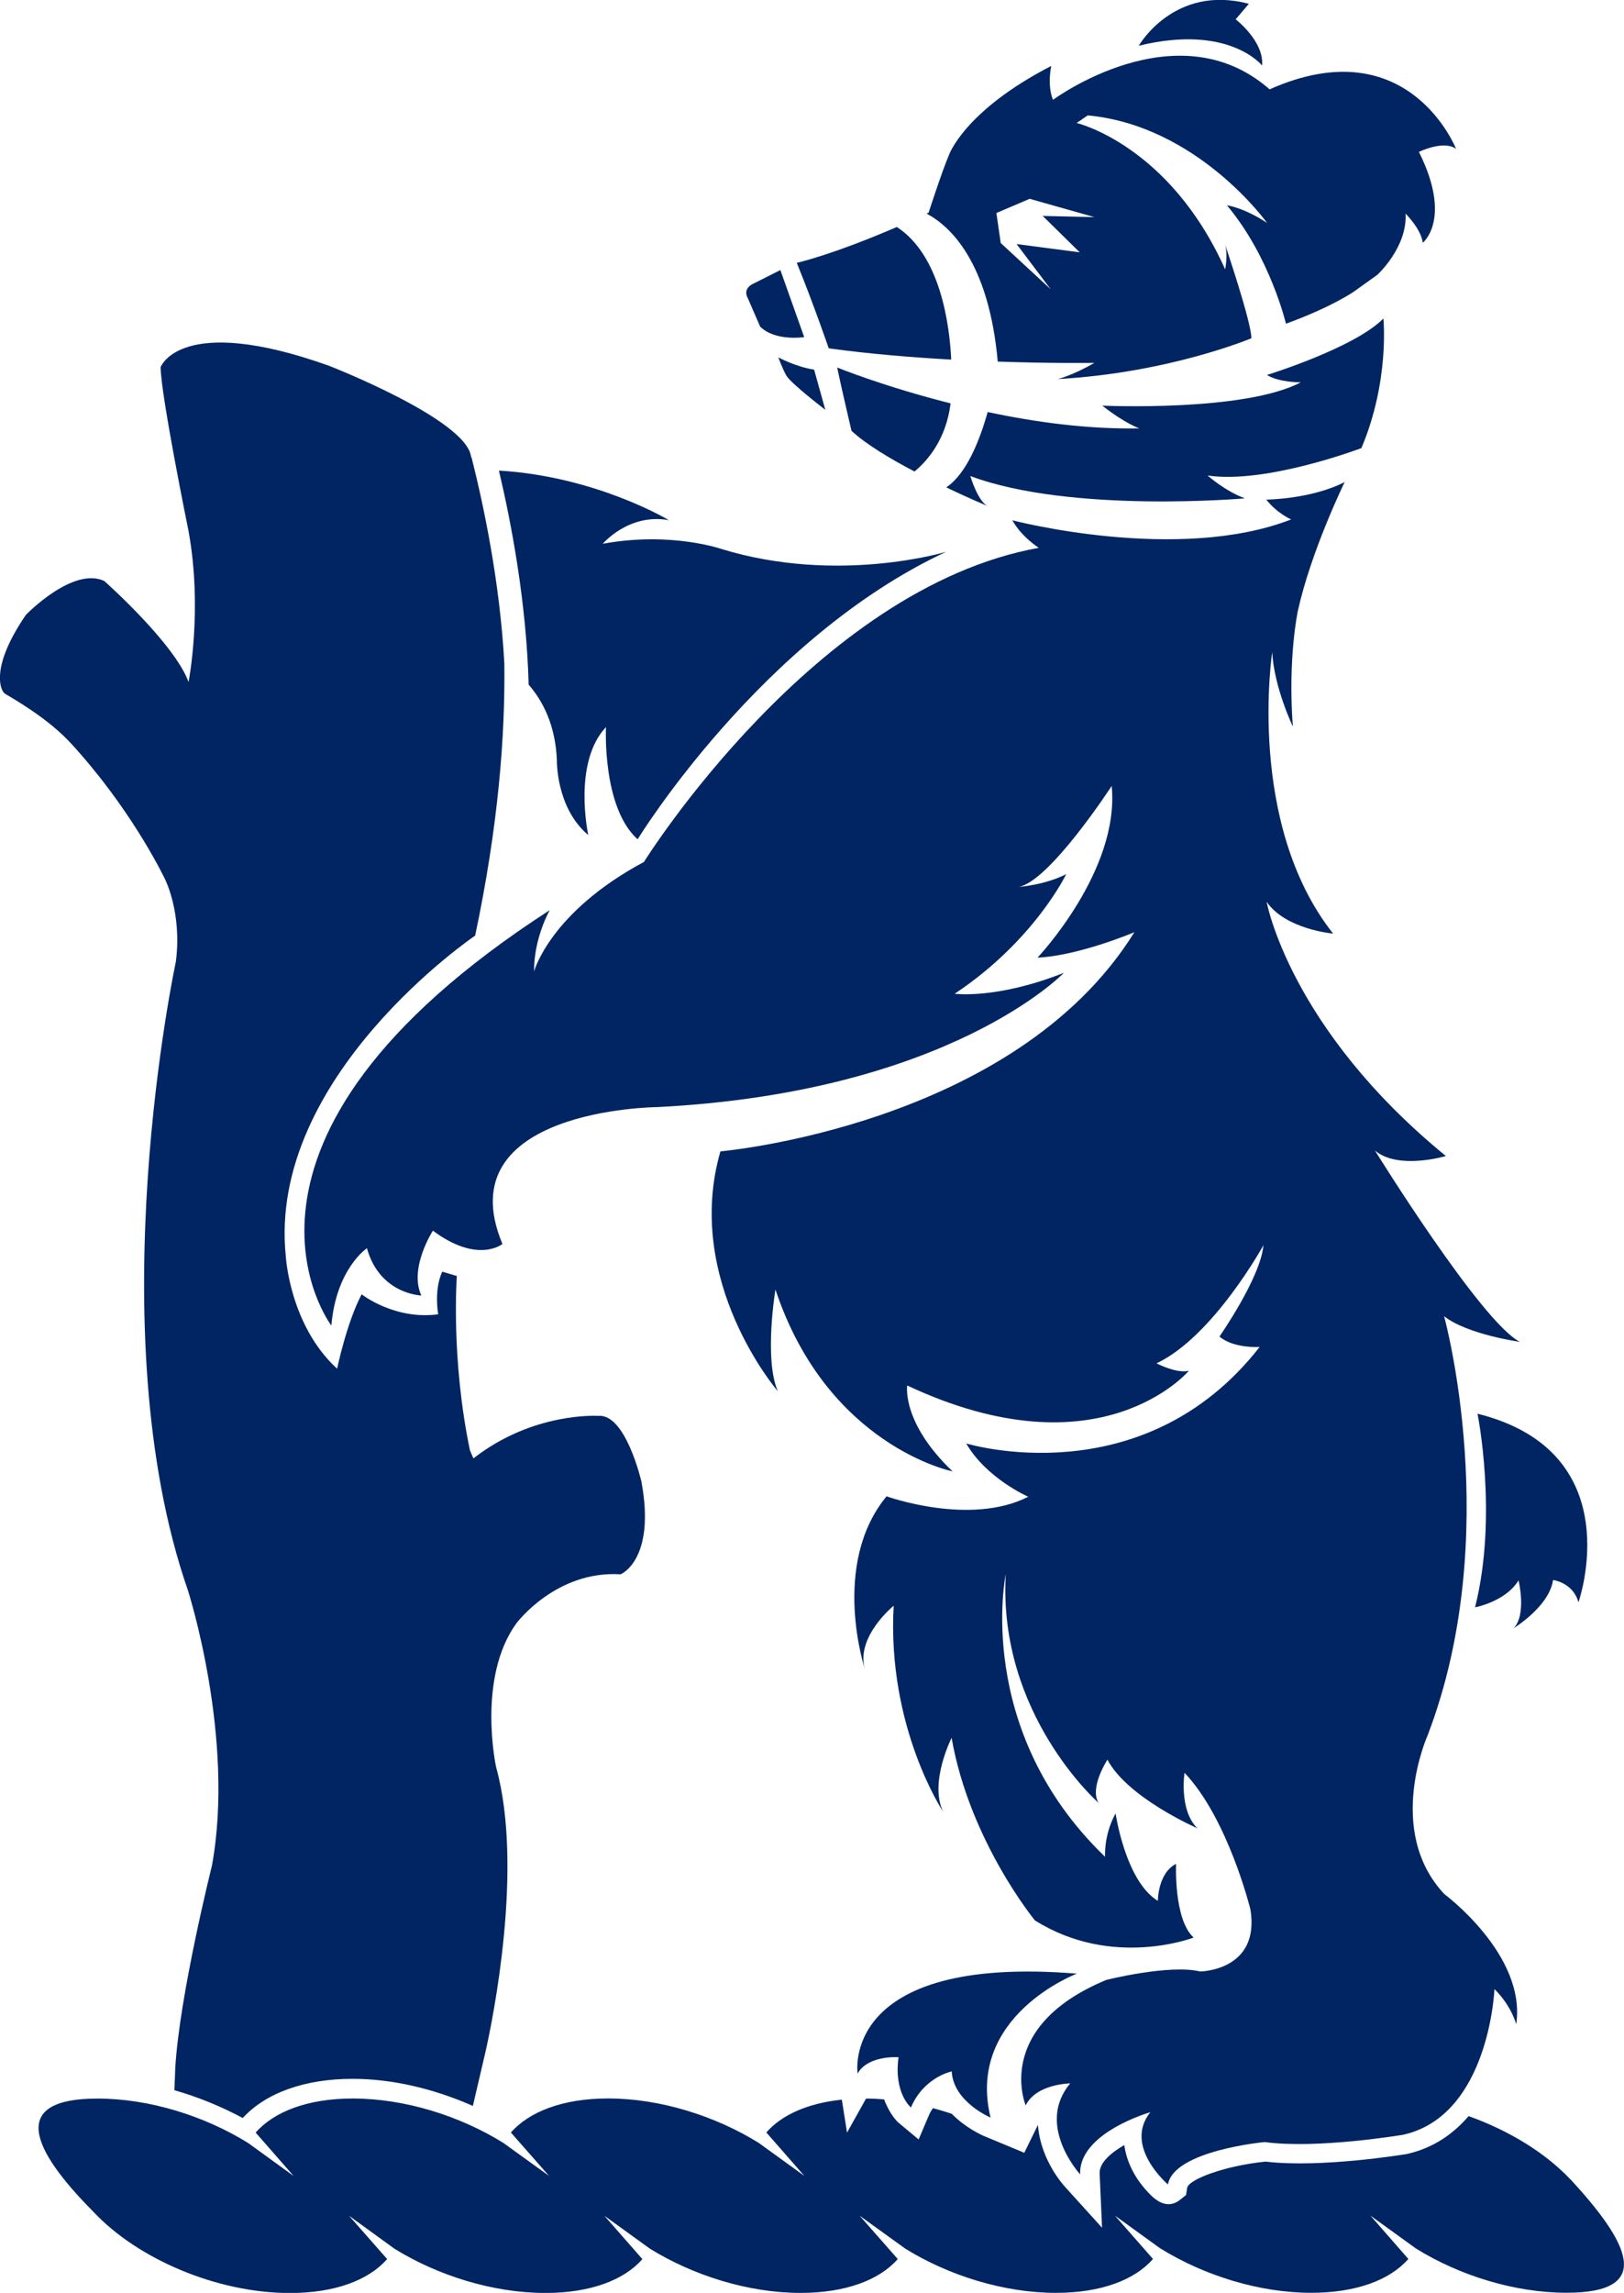 <?xml version="1.0" encoding="UTF-8" standalone="no"?>
<!-- Created with Inkscape (http://www.inkscape.org/) -->

<svg
   xmlns:dc="http://purl.org/dc/elements/1.1/"
   xmlns:cc="http://creativecommons.org/ns#"
   xmlns:rdf="http://www.w3.org/1999/02/22-rdf-syntax-ns#"
   xmlns:svg="http://www.w3.org/2000/svg"
   xmlns="http://www.w3.org/2000/svg"
   version="1.1"
   width="266.166"
   height="375.706" viewBox="0 0 300.0 423.465"
   id="svg8029">
  <defs
     id="defs8031" />

  <g
     transform="translate(-225,-320.63)"
     id="layer1">
    <g
       transform="matrix(10.004,0,0,10.004,-2371.159,-3951.083)"
       id="g7998"
       style="fill:#002562;fill-opacity:1">
      <path
         d="m 276.989,437.186 c 0,0 -1.998,0.609 -4.153,-0.05 0,0 -0.935,-0.328 -2.193,-0.097 0,0 0.481,-0.571 1.221,-0.435 0,0 -1.338,-0.809 -3.139,-0.916 0.227,0.96 0.508,2.43 0.549,3.952 0.266,0.306 0.494,0.752 0.521,1.39 0,0 -0.021,0.882 0.58,1.387 0,0 -0.294,-1.334 0.327,-1.994 0,0 -0.075,1.48 0.584,2.072 0,0 2.273,-3.716 5.703,-5.31 m -6.438,15.954 c 0,0 -1.195,-0.076 -2.297,0.785 l -0.064,-0.148 c -0.356,-1.703 -0.242,-3.219 -0.242,-3.219 l -0.27,-0.08 c -0.158,0.346 -0.074,0.787 -0.074,0.787 -0.807,0.109 -1.414,-0.369 -1.414,-0.369 -0.277,0.525 -0.453,1.373 -0.453,1.373 -0.875,-0.799 -0.947,-2.07 -0.947,-2.07 -0.348,-3.323 3.496,-5.925 3.496,-5.925 0.429,-2.026 0.556,-3.698 0.539,-5.024 -0.082,-1.516 -0.391,-2.956 -0.602,-3.79 -0.006,-0.018 -0.013,-0.03 -0.013,-0.03 -0.091,-0.69 -2.623,-1.676 -2.623,-1.676 -2.748,-0.98 -3.109,0.026 -3.109,0.026 0.004,0.518 0.514,3.018 0.514,3.018 0.267,1.448 0.002,2.794 0.002,2.794 -0.266,-0.722 -1.557,-1.865 -1.557,-1.865 -0.582,-0.271 -1.447,0.626 -1.447,0.626 -0.645,0.944 -0.477,1.359 -0.405,1.438 0.01,0.01 0.018,0.017 0.018,0.017 0.914,0.531 1.193,0.884 1.406,1.126 1.01,1.157 1.547,2.292 1.547,2.292 0,0 0.322,0.621 0.203,1.531 0,0 -1.457,6.768 0.223,11.604 0,0 0.877,2.723 0.443,5.086 0,0 -0.599,2.387 -0.677,3.738 0,0.016 -0.006,0.188 -0.016,0.404 0.432,0.123 0.859,0.297 1.262,0.513 0.427,-0.463 1.142,-0.723 2.031,-0.723 0.726,0 1.496,0.181 2.219,0.5 0.101,-0.434 0.228,-0.979 0.238,-1.02 0.127,-0.57 0.705,-3.381 0.191,-5.234 0,0 -0.359,-1.643 0.375,-2.656 0,0 0.729,-0.979 1.924,-0.904 0,0 0.652,-0.26 0.385,-1.709 0,0 -0.293,-1.277 -0.807,-1.215"
         id="path7631"
         style="fill:#002562;fill-opacity:1;fill-rule:nonzero;stroke:none" />
      <path
         d="m 288.512,467.234 -0.002,0 c -0.463,-0.492 -1.136,-0.902 -1.879,-1.168 -0.279,0.324 -0.646,0.59 -1.146,0.701 -0.068,0.01 -1.586,0.26 -2.602,0.139 -0.748,0.074 -1.422,0.328 -1.449,0.484 l -0.021,0.133 -0.106,0.084 c -0.115,0.096 -0.303,0.158 -0.545,-0.082 -0.299,-0.297 -0.445,-0.615 -0.49,-0.924 -0.244,0.141 -0.455,0.321 -0.455,0.514 0,0.004 0.045,1.012 0.045,1.012 l -0.672,-0.742 c -0.229,-0.252 -0.479,-0.684 -0.512,-1.156 -0.101,0.207 -0.252,0.514 -0.252,0.514 l -0.761,-0.316 c -0.022,-0.013 -0.323,-0.141 -0.577,-0.403 -0.113,-0.039 -0.23,-0.072 -0.347,-0.105 -0.028,0.039 -0.055,0.078 -0.076,0.131 l -0.19,0.447 -0.373,-0.311 c -0.027,-0.021 -0.166,-0.164 -0.264,-0.428 -0.113,-0.011 -0.224,-0.016 -0.334,-0.016 l -0.351,0.629 -0.096,-0.609 c -0.631,0.066 -1.113,0.283 -1.394,0.606 l 0.701,0.801 -0.842,-0.609 c -0.803,-0.498 -1.82,-0.82 -2.781,-0.82 -0.83,0 -1.455,0.242 -1.795,0.629 l 0.705,0.801 -0.844,-0.609 0,-0.002 c 0,0 0,0 0,0.002 -0.801,-0.498 -1.818,-0.82 -2.781,-0.82 -0.83,0 -1.453,0.242 -1.793,0.629 l 0.701,0.801 -0.84,-0.609 c -0.802,-0.498 -1.822,-0.82 -2.783,-0.82 -1.643,0 -1.221,0.938 -0.07,2.094 0.812,0.867 2.277,1.496 3.625,1.496 0.83,0 1.455,-0.238 1.795,-0.627 l -0.703,-0.799 0.839,0.609 c 0.803,0.496 1.823,0.816 2.786,0.816 0.83,0 1.453,-0.238 1.791,-0.625 l -0.702,-0.801 0.842,0.609 -0.002,0 c 0.002,0 0.002,0 0.002,0 0.803,0.496 1.82,0.816 2.781,0.816 0.83,0 1.455,-0.238 1.795,-0.625 l -0.705,-0.801 0.844,0.609 c 0.801,0.496 1.82,0.816 2.783,0.816 0.83,0 1.451,-0.238 1.791,-0.625 l -0.703,-0.801 0.842,0.609 0.002,0 c 0.803,0.496 1.82,0.816 2.781,0.816 0.832,0 1.455,-0.238 1.793,-0.625 l -0.701,-0.801 0.842,0.609 -0.002,0 c 0.002,0 0.002,0 0.002,0 0.8,0.496 1.82,0.816 2.781,0.816 1.644,0 1.139,-0.935 0.072,-2.094"
         id="path7633"
         style="fill:#002562;fill-opacity:1;fill-rule:nonzero;stroke:none" />
      <path
         d="m 265.631,451.472 c 0,0 -2.588,-3.391 4.032,-7.669 0,0 -0.295,0.514 -0.289,1.132 0,0 0.289,-1.09 2.029,-2.022 0,0 3.144,-5.053 7.291,-5.799 0,0 -0.315,-0.197 -0.488,-0.508 0,0 3.05,0.798 5.148,-0.016 0,0 -0.258,-0.11 -0.459,-0.366 0,0 0.824,-0.006 1.447,-0.324 0,0 -0.617,1.263 -0.863,2.372 0,0 -0.189,0.861 -0.094,2.141 0,0 -0.345,-0.719 -0.381,-1.372 0,0 -0.484,3.161 1.125,5.195 0,0 -0.882,-0.078 -1.228,-0.588 0,0 0.418,2.33 3.31,4.694 0,0 -0.88,0.264 -1.31,-0.102 0,0 1.963,3.169 2.676,3.532 0,0 -0.967,-0.133 -1.399,-0.473 0,0 1.115,4.031 -0.304,7.738 0,0 -0.791,1.758 0.308,2.93 0,0 1.518,1.123 1.328,2.404 0,0 -0.086,-0.34 -0.402,-0.65 0,0 -0.094,2.332 -1.684,2.689 0,0 -1.591,0.268 -2.558,0.135 0,0 -1.676,0.154 -1.787,0.783 0,0 -0.83,-0.705 -0.325,-1.334 0,0 -1.33,0.379 -1.296,1.148 0,0 -0.833,-0.906 -0.184,-1.68 0,0 -0.627,0.007 -0.822,0.406 0,0 -0.61,-1.445 1.488,-2.316 0,0 1.164,-0.293 1.734,-0.156 0,0 1.112,-0.011 0.928,-1.145 0,0 -0.412,-1.676 -1.217,-2.523 0,0 -0.107,0.685 0.237,1.024 0,0 -1.286,-0.559 -1.661,-1.266 0,0 -0.336,0.515 -0.164,0.797 0,0 -1.861,-1.633 -1.713,-4.223 0,0 -0.601,2.877 1.834,5.219 0,0 -0.029,-0.398 0.194,-0.801 0,0 0.181,1.25 0.781,1.615 0,0 -0.004,-0.51 0.336,-0.684 0,0 -0.047,1.023 0.324,1.361 0,0 -1.502,0.582 -2.931,-0.317 0,0 -1.207,-1.469 -1.538,-3.371 0,0 -0.419,0.828 -0.156,1.365 0,0 -1.039,-1.557 -0.914,-3.803 0,0 -0.707,0.574 -0.531,1.172 0,0 -0.641,-1.93 0.4,-3.192 0,0 1.541,0.557 2.616,0.008 0,0 -0.77,-0.336 -1.145,-0.984 0,0 3.25,0.996 5.418,-1.781 0,0 -0.484,0.031 -0.742,-0.193 0,0 0.76,-1.086 0.812,-1.685 0,0 -0.927,1.687 -1.974,2.18 0,0 0.371,0.195 0.597,0.137 0,0 -1.632,1.947 -5.201,0.272 0,0 -0.109,0.683 0.838,1.586 0,0 -2.309,-0.465 -3.271,-3.357 0,0 -0.215,1.281 0.044,1.877 0,0 -1.751,-2.033 -1.06,-4.428 0,0 5.428,-0.473 7.644,-4.046 0,0 -1.019,0.433 -1.789,0.47 0,0 1.524,-1.606 1.37,-3.17 0,0 -1.153,1.773 -1.721,1.864 0,0 0.484,-0.032 0.881,-0.236 0,0 -0.586,1.228 -2.059,2.208 0,0 0.77,0.107 2.016,-0.386 0,0 -2.114,2.208 -7.516,2.479 0,0 -3.896,0.032 -2.851,2.527 0,0 -0.454,0.373 -1.284,-0.246 0,0 -0.447,0.688 -0.214,1.197 0,0 -0.768,-0.021 -1.004,-0.873 0,0 -0.567,0.375 -0.657,1.426"
         id="path7635"
         style="fill:#002562;fill-opacity:1;fill-rule:nonzero;stroke:none" />
      <path
         d="m 286.795,453.099 c 0,0 0.381,1.881 -0.045,3.574 0,0 0.563,-0.103 0.803,-0.498 0,0 0.153,0.633 -0.09,0.883 0,0 0.657,-0.399 0.727,-0.889 0,0 0.369,0.045 0.469,0.412 0,0 0.98,-2.773 -1.864,-3.482"
         id="path7637"
         style="fill:#002562;fill-opacity:1;fill-rule:nonzero;stroke:none" />
      <path
         d="m 279.395,463.437 c 0,0 -2.049,0.775 -1.592,2.656 0,0 -0.687,-0.289 -0.717,-0.852 0,0 -0.513,0.102 -0.753,0.666 0,0 -0.321,-0.266 -0.229,-0.928 0,0 -0.561,-0.043 -0.756,0.301 0,0 -0.336,-2.199 4.047,-1.844"
         id="path7639"
         style="fill:#002562;fill-opacity:1;fill-rule:nonzero;stroke:none" />
      <path
         d="m 273.922,431.986 0.44,1.238 c 0,0 -0.529,0.084 -0.813,-0.193 l -0.23,-0.53 c 0,0 -0.113,-0.174 0.125,-0.274"
         id="path7641"
         style="fill:#002562;fill-opacity:1;fill-rule:nonzero;stroke:none" />
      <path
         d="m 282.817,428.21 c 0,0 -0.609,-0.773 -2.277,-0.365 0,0 0.65,-1.141 2.033,-0.774 l -0.244,0.286 c 0,0 0.529,0.406 0.488,0.854"
         id="path7643"
         style="fill:#002562;fill-opacity:1;fill-rule:nonzero;stroke:none" />
      <path
         d="m 274.971,433.785 c 0.057,0.284 0.264,1.168 0.264,1.168 0.26,0.244 0.711,0.515 1.164,0.752 0.234,-0.193 0.584,-0.588 0.666,-1.258 -1.229,-0.309 -2.094,-0.662 -2.094,-0.662 m 1.102,-2.594 c -1.201,0.519 -1.848,0.662 -1.848,0.662 0.318,0.782 0.59,1.578 0.59,1.578 0.746,0.103 1.535,0.168 2.262,0.208 -0.032,-0.656 -0.202,-1.926 -1.004,-2.448 m 6.834,2.732 c 0.226,0.14 0.625,0.136 0.625,0.136 -1.047,0.55 -3.666,0.43 -3.666,0.43 0.429,0.336 0.685,0.42 0.685,0.42 -0.955,0.018 -1.935,-0.117 -2.801,-0.302 -0.148,0.528 -0.394,1.145 -0.765,1.391 0.445,0.214 0.793,0.357 0.793,0.357 -0.199,-0.056 -0.348,-0.566 -0.348,-0.566 1.856,0.694 5.069,0.412 5.069,0.412 -0.374,-0.14 -0.688,-0.422 -0.688,-0.422 1.082,0.162 2.84,-0.506 2.84,-0.506 0.525,-1.242 0.406,-2.392 0.406,-2.392 -0.535,0.544 -2.15,1.042 -2.15,1.042 m 3.492,-4.174 c 0,0 -0.879,-2.24 -3.443,-1.099 -1.713,-1.502 -4,0.194 -4,0.194 -0.112,-0.278 -0.032,-0.626 -0.032,-0.626 -1.617,0.834 -1.892,1.651 -1.892,1.651 -0.139,0.332 -0.373,1.059 -0.373,1.059 -0.013,0.004 -0.026,0.01 -0.037,0.016 0.429,0.227 1.148,0.883 1.314,2.732 1.035,0.036 1.785,0.024 1.785,0.024 -0.418,0.24 -0.679,0.299 -0.679,0.299 2.068,-0.116 3.578,-0.754 3.578,-0.754 -0.002,-0.305 -0.487,-1.732 -0.487,-1.732 0.057,0.194 0.002,0.46 0.002,0.46 -1.031,-2.298 -2.742,-2.702 -2.742,-2.702 l 0.205,-0.14 c 2.029,0.19 3.311,1.985 3.311,1.985 -0.434,-0.287 -0.741,-0.325 -0.741,-0.325 0.799,0.951 1.09,2.186 1.09,2.186 0.852,-0.31 1.256,-0.594 1.256,-0.594 l 0.43,-0.308 c 0,0 0.556,-0.504 0.523,-1.13 0,0 0.287,0.282 0.317,0.538 0,0 0.55,-0.435 -0.071,-1.678 0,0 0.457,-0.224 0.686,-0.056 m -6.678,1.26 -0.955,-0.022 0.684,0.672 -1.166,-0.153 0.629,0.834 -0.922,-0.853 -0.08,-0.554 0.615,-0.262"
         id="path7645"
         style="fill:#002562;fill-opacity:1;fill-rule:nonzero;stroke:none" />
      <path
         d="m 274.545,433.824 0.207,0.742 c 0,0 -0.642,-0.49 -0.722,-0.636 -0.08,-0.146 -0.145,-0.332 -0.145,-0.332 0,0 0.317,0.174 0.66,0.226"
         id="path7647"
         style="fill:#002562;fill-opacity:1;fill-rule:nonzero;stroke:none" />
    </g>
  </g>
</svg>
